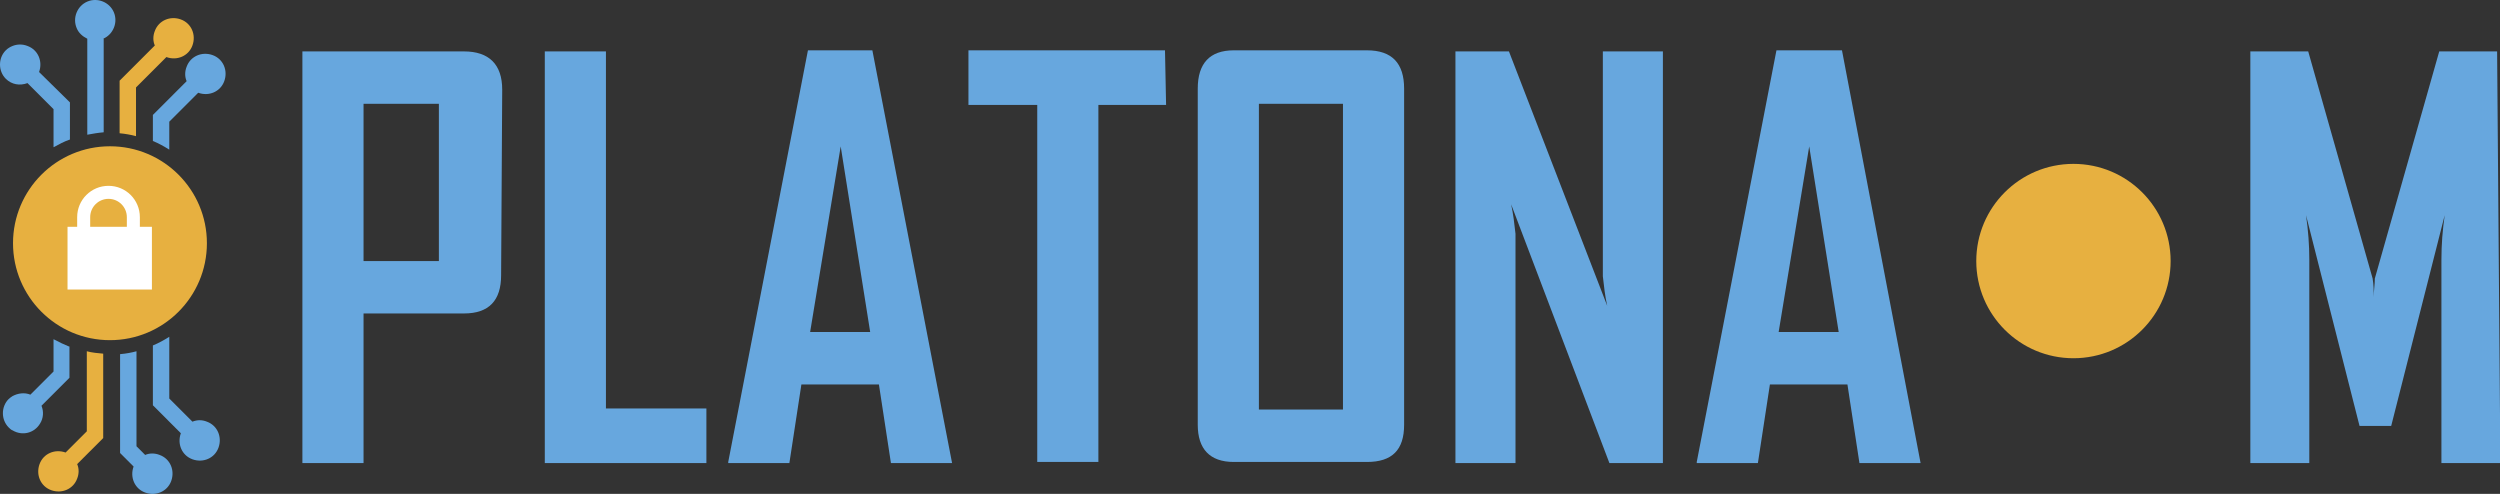 <?xml version="1.0" encoding="UTF-8" standalone="no"?>
<!-- Generator: Adobe Illustrator 22.1.0, SVG Export Plug-In . SVG Version: 6.00 Build 0)  -->

<svg
   xmlns:dc="http://purl.org/dc/elements/1.1/"
   xmlns:cc="http://creativecommons.org/ns#"
   xmlns:rdf="http://www.w3.org/1999/02/22-rdf-syntax-ns#"
   xmlns:svg="http://www.w3.org/2000/svg"
   xmlns="http://www.w3.org/2000/svg"
   xmlns:sodipodi="http://sodipodi.sourceforge.net/DTD/sodipodi-0.dtd"
   xmlns:inkscape="http://www.inkscape.org/namespaces/inkscape"
   version="1.1"
   id="Ebene_1"
   x="0px"
   y="0px"
   viewBox="0 0 518.364 102.405"
   xml:space="preserve"
   sodipodi:docname="logo_platona-m_klein.svg"
   inkscape:export-filename="/home/natanael/Dokumente/Arbeit/InfAI/Platona-M/images/logo_platona-m_klein.svg.png"
   inkscape:export-xdpi="83.889999"
   inkscape:export-ydpi="83.889999"
   width="518.364"
   height="102.405"
   inkscape:version="0.92.4 (5da689c313, 2019-01-14)"><rect x="0" y="0" width="518.364" height="102.405" fill="#333333" stroke="none"/><defs
   id="defs49">
	

		
		
		
		
		
		
		
		
		
		
		
		
		
		
		
		
		
		
		
	</defs><sodipodi:namedview
   pagecolor="#ffffff"
   bordercolor="#666666"
   borderopacity="1"
   objecttolerance="10"
   gridtolerance="10"
   guidetolerance="10"
   inkscape:pageopacity="0"
   inkscape:pageshadow="2"
   inkscape:window-width="1920"
   inkscape:window-height="1025"
   id="namedview47"
   showgrid="false"
   fit-margin-top="0"
   fit-margin-left="0"
   fit-margin-right="0"
   fit-margin-bottom="0"
   inkscape:zoom="1.131919"
   inkscape:cx="222.94852"
   inkscape:cy="-44.237399"
   inkscape:window-x="0"
   inkscape:window-y="27"
   inkscape:window-maximized="1"
   inkscape:current-layer="Ebene_1" />
<style
   type="text/css"
   id="style2">
	.st0{fill:#67A7DE;}
	.st1{fill:#E7B040;}
	.st2{fill:#FFFFFF;}
</style>
<title
   id="title4">logo_platona-m</title>
<g
   id="g918"
   transform="matrix(2.264,0,0,2.264,62.7,-61.562)"><path
     style="fill:#67a7de"
     inkscape:connector-curvature="0"
     id="path6"
     d="m 18.2,52.4 c 0,2.3 -1.1,3.5 -3.4,3.5 H 5.6 V 69.6 H 0 V 31.9 h 14.8 c 2.3,0 3.5,1.2 3.5,3.5 z M 12.5,51.1 V 36.7 H 5.6 v 14.4 z"
     class="st0" /><path
     style="fill:#67a7de"
     inkscape:connector-curvature="0"
     id="path8"
     d="M 37,69.6 H 22.2 V 31.9 h 5.6 V 64.6 H 37 Z"
     class="st0" /><path
     style="fill:#67a7de"
     inkscape:connector-curvature="0"
     id="path10"
     d="m 59.5,69.6 h -5.6 l -1.1,-7.2 h -7.1 l -1.1,7.2 H 39 v -0.1 l 7.3,-37.7 h 5.9 z m -7.5,-12 -2.7,-17 -2.8,17 z"
     class="st0" /><path
     style="fill:#67a7de"
     inkscape:connector-curvature="0"
     id="path12"
     d="M 79.1,36.8 H 72.9 V 69.5 H 67.3 V 36.8 H 61 v -5 h 18 z"
     class="st0" /><path
     style="fill:#67a7de"
     inkscape:connector-curvature="0"
     id="path14"
     d="m 100.9,66.1 c 0,2.3 -1.1,3.4 -3.4,3.4 H 85.3 C 83.1,69.5 82,68.3 82,66.1 V 35.3 c 0,-2.3 1.1,-3.5 3.3,-3.5 h 12.2 c 2.3,0 3.4,1.2 3.4,3.5 z m -5.6,-1.4 v -28 h -7.7 v 28 z"
     class="st0" /><path
     style="fill:#67a7de"
     inkscape:connector-curvature="0"
     id="path16"
     d="m 124.6,69.6 h -4.9 l -9,-23.7 c 0.2,0.9 0.3,1.8 0.4,2.7 v 21 h -5.5 V 31.9 h 4.9 l 9,23.3 c -0.2,-0.9 -0.3,-1.8 -0.4,-2.7 V 31.9 h 5.5 z"
     class="st0" /><path
     style="fill:#67a7de"
     inkscape:connector-curvature="0"
     id="path18"
     d="m 148.2,69.6 h -5.6 l -1.1,-7.2 h -7.1 l -1.1,7.2 h -5.6 V 69.5 L 135,31.8 h 6 z m -7.5,-12 -2.7,-17 -2.8,17 z"
     class="st0" /><path
     style="fill:#67a7de"
     inkscape:connector-curvature="0"
     id="path20"
     d="m 201.3,69.6 h -5.4 V 51 c 0,-1.4 0.1,-2.7 0.3,-4.1 l -4.9,19.3 h -2.9 l -4.9,-19.3 c 0.2,1.4 0.3,2.7 0.3,4.1 v 18.6 h -5.4 V 31.9 h 5.3 l 5.9,20.8 c 0.1,0.6 0.1,1.1 0.1,1.7 0,-0.6 0.1,-1.1 0.1,-1.7 l 5.9,-20.8 h 5.3 z"
     class="st0" /><circle
     style="fill:#e7b040"
     id="circle40"
     r="8.9"
     cy="51.1"
     cx="162.2"
     class="st1" /></g><g
   id="g907"
   transform="translate(-211.2,0.031)"><path
     style="fill:#e7b040"
     inkscape:connector-curvature="0"
     id="path22"
     d="m 229.2,89.4 -4.4,4.4 c -2.2,-0.8 -4.6,0.2 -5.4,2.4 -0.8,2.2 0.2,4.6 2.4,5.4 2.2,0.8 4.6,-0.2 5.4,-2.4 0.4,-1 0.4,-2.1 0,-3 l 5.4,-5.4 V 73.3 c -1.1,-0.1 -2.3,-0.2 -3.4,-0.5 z"
     class="st1" /><path
     style="fill:#e7b040"
     inkscape:connector-curvature="0"
     id="path24"
     d="m 239.4,18.1 6.3,-6.3 c 2.2,0.8 4.6,-0.2 5.4,-2.4 0.8,-2.2 -0.2,-4.6 -2.4,-5.4 -2.2,-0.8 -4.6,0.2 -5.4,2.4 -0.4,1 -0.4,2.1 0,3 l -7.3,7.3 v 10.9 c 1.1,0.1 2.3,0.3 3.4,0.6 z"
     class="st1" /><path
     style="fill:#67a7de"
     inkscape:connector-curvature="0"
     id="path26"
     d="m 219.3,14.9 c 0.8,-2.2 -0.2,-4.6 -2.4,-5.4 -1,-0.4 -2.1,-0.4 -3.1,0 -0.5,0.2 -1,0.5 -1.4,0.9 -1.6,1.6 -1.6,4.3 0,5.9 0,0 0,0 0,0 1.2,1.2 2.9,1.5 4.5,0.9 l 5.4,5.4 v 7.9 c 1.1,-0.6 2.2,-1.2 3.4,-1.6 v -7.7 z"
     class="st0" /><path
     style="fill:#67a7de"
     inkscape:connector-curvature="0"
     id="path28"
     d="m 225.7,71.9 c -1.2,-0.5 -2.3,-1 -3.4,-1.6 V 77 l -4.8,4.8 c -1.2,-0.5 -2.6,-0.3 -3.7,0.3 -0.3,0.2 -0.6,0.4 -0.8,0.6 -1.6,1.6 -1.6,4.3 0,5.9 0,0 0,0 0,0 0.2,0.2 0.5,0.5 0.8,0.6 2,1.2 4.5,0.6 5.7,-1.4 0.7,-1.1 0.8,-2.5 0.3,-3.7 l 5.8,-5.8 v -6.4 z"
     class="st0" /><path
     style="fill:#67a7de"
     inkscape:connector-curvature="0"
     id="path30"
     d="m 232.6,8 c 2.1,-0.9 3.1,-3.4 2.2,-5.5 -0.9,-2.1 -3.4,-3.1 -5.5,-2.2 -2.1,0.9 -3.1,3.4 -2.2,5.5 0.4,1 1.2,1.7 2.2,2.2 v 19.9 c 1.1,-0.2 2.2,-0.4 3.4,-0.5 V 8 Z"
     class="st0" /><path
     style="fill:#67a7de"
     inkscape:connector-curvature="0"
     id="path32"
     d="m 236.1,93.9 2.8,2.8 c -0.8,2.2 0.2,4.6 2.4,5.4 2.2,0.8 4.6,-0.2 5.4,-2.4 0.8,-2.2 -0.2,-4.6 -2.4,-5.4 -1,-0.4 -2.1,-0.4 -3,0 l -1.8,-1.8 V 72.8 c -1.1,0.3 -2.2,0.5 -3.4,0.6 z"
     class="st0" /><path
     style="fill:#67a7de"
     inkscape:connector-curvature="0"
     id="path34"
     d="m 251.1,87.4 -4.8,-4.8 V 69.8 c -1.1,0.7 -2.2,1.3 -3.4,1.8 V 84 l 5.8,5.8 c -0.8,2.2 0.2,4.6 2.4,5.4 2.2,0.8 4.6,-0.2 5.4,-2.4 0.8,-2.2 -0.2,-4.6 -2.4,-5.4 -1,-0.4 -2,-0.4 -3,0 z"
     class="st0" /><path
     style="fill:#67a7de"
     inkscape:connector-curvature="0"
     id="path36"
     d="m 246.3,25.2 6,-6 c 2.2,0.8 4.6,-0.2 5.4,-2.4 0.8,-2.2 -0.2,-4.6 -2.4,-5.4 -2.2,-0.8 -4.6,0.2 -5.4,2.4 -0.4,1 -0.4,2.1 0,3 l -7,7 v 5.4 c 1.2,0.5 2.3,1.1 3.4,1.8 z"
     class="st0" /><path
     style="fill:#e7b040"
     inkscape:connector-curvature="0"
     id="path38"
     d="m 234,30.3 c 11.1,0 20.1,9 20.1,20.1 0,11.1 -9,20.1 -20.1,20.1 -11.1,0 -20.1,-9 -20.1,-20.1 0,-11.1 9,-20.1 20.1,-20.1 v 0"
     class="st1" /><path
     style="fill:#ffffff"
     inkscape:connector-curvature="0"
     id="path42"
     d="m 240.2,47 v -2 c 0,-3.6 -2.9,-6.5 -6.5,-6.5 -3.6,0 -6.5,2.9 -6.5,6.5 v 2 h -2 v 13 h 17.5 V 47 Z m -10.3,-2 c 0,-2.1 1.7,-3.8 3.8,-3.8 2.1,0 3.8,1.7 3.8,3.8 0,0 0,0 0,0 v 2 h -7.6 z"
     class="st2" /></g>
</svg>